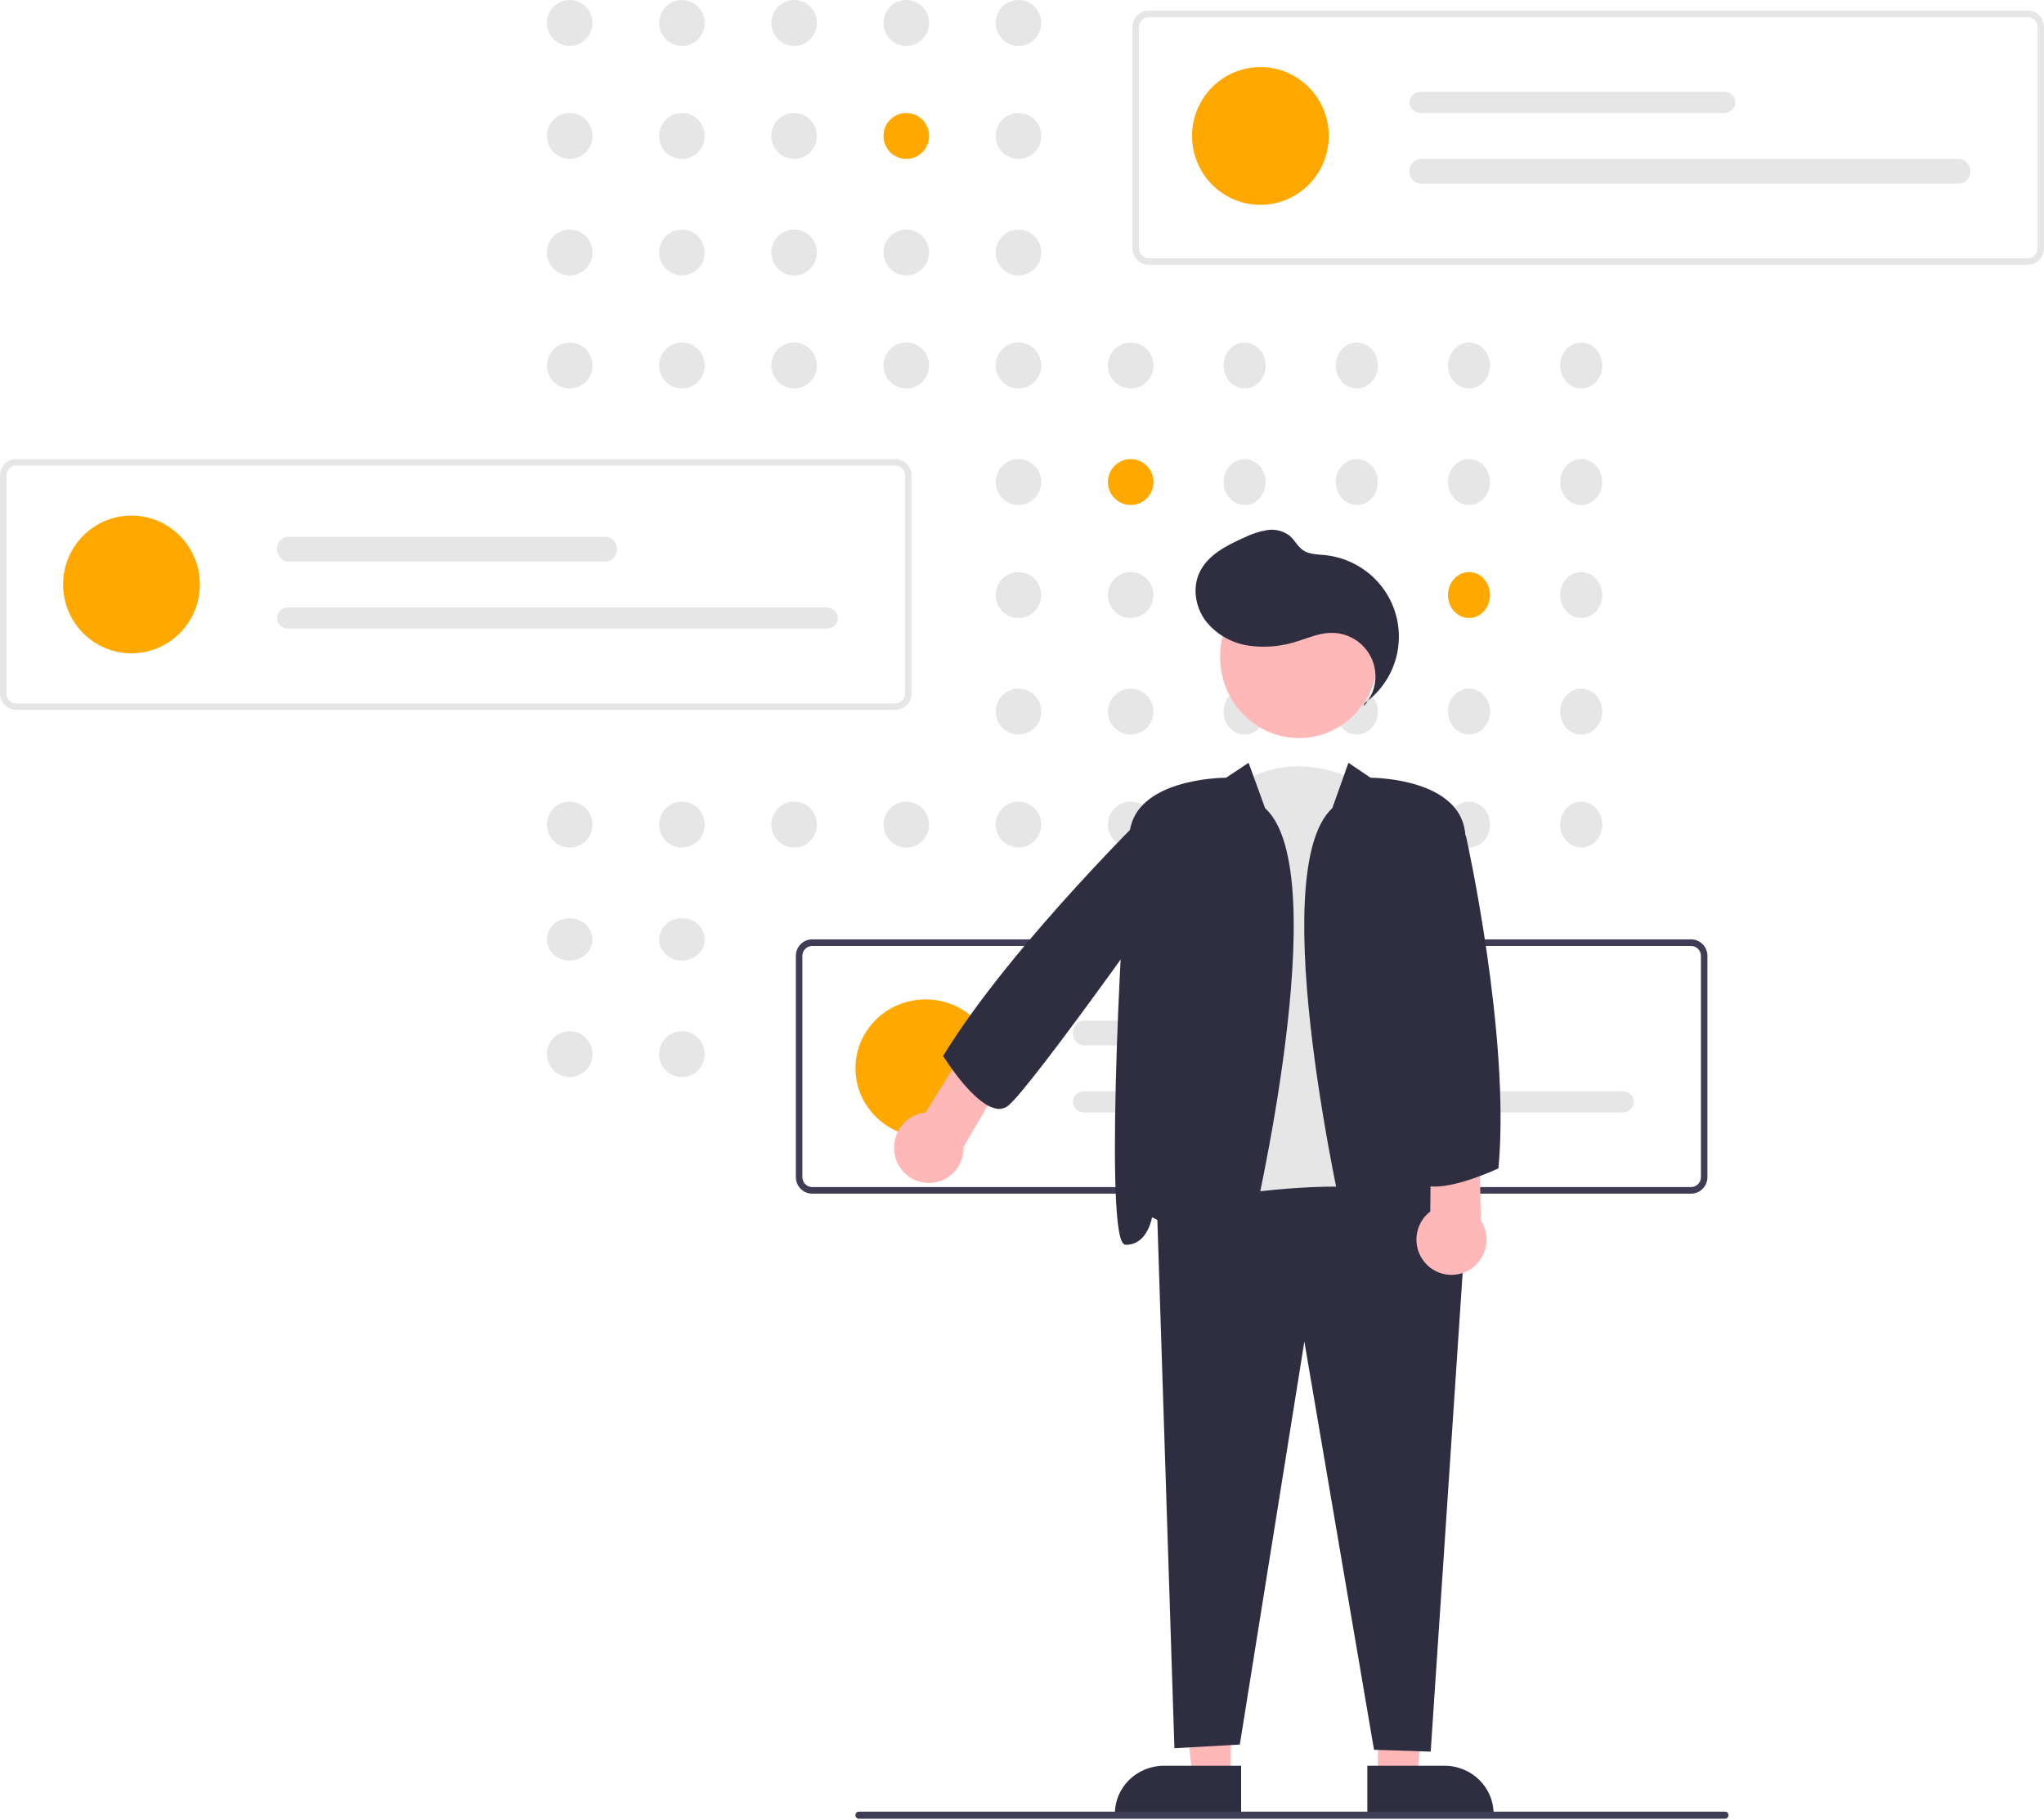 <svg width="583" height="519" viewBox="0 0 583 519" fill="none" xmlns="http://www.w3.org/2000/svg">
<path d="M162.5 13.094C166.09 13.094 169 10.163 169 6.547C169 2.931 166.09 0 162.5 0C158.91 0 156 2.931 156 6.547C156 10.163 158.91 13.094 162.5 13.094Z" fill="#E6E6E6"/>
<path d="M194.5 13.094C198.09 13.094 201 10.163 201 6.547C201 2.931 198.09 0 194.5 0C190.91 0 188 2.931 188 6.547C188 10.163 190.91 13.094 194.5 13.094Z" fill="#E6E6E6"/>
<path d="M226.5 13.094C230.09 13.094 233 10.163 233 6.547C233 2.931 230.09 0 226.5 0C222.91 0 220 2.931 220 6.547C220 10.163 222.91 13.094 226.5 13.094Z" fill="#E6E6E6"/>
<path d="M258.5 13.094C262.09 13.094 265 10.163 265 6.547C265 2.931 262.09 0 258.5 0C254.91 0 252 2.931 252 6.547C252 10.163 254.91 13.094 258.5 13.094Z" fill="#E6E6E6"/>
<path d="M290.5 13.094C294.09 13.094 297 10.163 297 6.547C297 2.931 294.09 0 290.5 0C286.91 0 284 2.931 284 6.547C284 10.163 286.91 13.094 290.5 13.094Z" fill="#E6E6E6"/>
<path d="M162.5 45.326C166.09 45.326 169 42.395 169 38.779C169 35.163 166.09 32.232 162.5 32.232C158.91 32.232 156 35.163 156 38.779C156 42.395 158.91 45.326 162.5 45.326Z" fill="#E6E6E6"/>
<path d="M194.5 45.326C198.09 45.326 201 42.395 201 38.779C201 35.163 198.09 32.232 194.5 32.232C190.91 32.232 188 35.163 188 38.779C188 42.395 190.91 45.326 194.5 45.326Z" fill="#E6E6E6"/>
<path d="M226.5 45.326C230.09 45.326 233 42.395 233 38.779C233 35.163 230.09 32.232 226.5 32.232C222.91 32.232 220 35.163 220 38.779C220 42.395 222.91 45.326 226.5 45.326Z" fill="#E6E6E6"/>
<path d="M258.5 45.326C262.09 45.326 265 42.395 265 38.779C265 35.163 262.09 32.232 258.5 32.232C254.91 32.232 252 35.163 252 38.779C252 42.395 254.91 45.326 258.5 45.326Z" fill="#FFA900"/>
<path d="M290.5 45.326C294.09 45.326 297 42.395 297 38.779C297 35.163 294.09 32.232 290.5 32.232C286.91 32.232 284 35.163 284 38.779C284 42.395 286.91 45.326 290.5 45.326Z" fill="#E6E6E6"/>
<path d="M355 45.326C358.314 45.326 361 42.395 361 38.779C361 35.163 358.314 32.232 355 32.232C351.686 32.232 349 35.163 349 38.779C349 42.395 351.686 45.326 355 45.326Z" fill="#E6E6E6"/>
<path d="M162.5 78.566C166.09 78.566 169 75.635 169 72.019C169 68.403 166.09 65.472 162.5 65.472C158.91 65.472 156 68.403 156 72.019C156 75.635 158.91 78.566 162.5 78.566Z" fill="#E6E6E6"/>
<path d="M194.5 78.566C198.09 78.566 201 75.635 201 72.019C201 68.403 198.09 65.472 194.5 65.472C190.91 65.472 188 68.403 188 72.019C188 75.635 190.91 78.566 194.5 78.566Z" fill="#E6E6E6"/>
<path d="M226.5 78.566C230.09 78.566 233 75.635 233 72.019C233 68.403 230.09 65.472 226.5 65.472C222.91 65.472 220 68.403 220 72.019C220 75.635 222.91 78.566 226.5 78.566Z" fill="#E6E6E6"/>
<path d="M258.5 78.566C262.09 78.566 265 75.635 265 72.019C265 68.403 262.09 65.472 258.5 65.472C254.91 65.472 252 68.403 252 72.019C252 75.635 254.91 78.566 258.5 78.566Z" fill="#E6E6E6"/>
<path d="M290.5 78.566C294.09 78.566 297 75.635 297 72.019C297 68.403 294.09 65.472 290.5 65.472C286.91 65.472 284 68.403 284 72.019C284 75.635 286.91 78.566 290.5 78.566Z" fill="#E6E6E6"/>
<path d="M162.5 110.798C166.09 110.798 169 107.867 169 104.251C169 100.635 166.09 97.704 162.5 97.704C158.91 97.704 156 100.635 156 104.251C156 107.867 158.91 110.798 162.5 110.798Z" fill="#E6E6E6"/>
<path d="M194.5 110.798C198.09 110.798 201 107.867 201 104.251C201 100.635 198.09 97.704 194.5 97.704C190.91 97.704 188 100.635 188 104.251C188 107.867 190.91 110.798 194.5 110.798Z" fill="#E6E6E6"/>
<path d="M226.5 110.798C230.09 110.798 233 107.867 233 104.251C233 100.635 230.09 97.704 226.5 97.704C222.91 97.704 220 100.635 220 104.251C220 107.867 222.91 110.798 226.5 110.798Z" fill="#E6E6E6"/>
<path d="M258.5 110.798C262.09 110.798 265 107.867 265 104.251C265 100.635 262.09 97.704 258.5 97.704C254.91 97.704 252 100.635 252 104.251C252 107.867 254.91 110.798 258.5 110.798Z" fill="#E6E6E6"/>
<path d="M290.5 110.798C294.09 110.798 297 107.867 297 104.251C297 100.635 294.09 97.704 290.5 97.704C286.91 97.704 284 100.635 284 104.251C284 107.867 286.91 110.798 290.5 110.798Z" fill="#E6E6E6"/>
<path d="M322.5 110.798C326.09 110.798 329 107.867 329 104.251C329 100.635 326.09 97.704 322.5 97.704C318.91 97.704 316 100.635 316 104.251C316 107.867 318.91 110.798 322.5 110.798Z" fill="#E6E6E6"/>
<path d="M355 110.798C358.314 110.798 361 107.867 361 104.251C361 100.635 358.314 97.704 355 97.704C351.686 97.704 349 100.635 349 104.251C349 107.867 351.686 110.798 355 110.798Z" fill="#E6E6E6"/>
<path d="M387 110.798C390.314 110.798 393 107.867 393 104.251C393 100.635 390.314 97.704 387 97.704C383.686 97.704 381 100.635 381 104.251C381 107.867 383.686 110.798 387 110.798Z" fill="#E6E6E6"/>
<path d="M419 110.798C422.314 110.798 425 107.867 425 104.251C425 100.635 422.314 97.704 419 97.704C415.686 97.704 413 100.635 413 104.251C413 107.867 415.686 110.798 419 110.798Z" fill="#E6E6E6"/>
<path d="M451 110.798C454.314 110.798 457 107.867 457 104.251C457 100.635 454.314 97.704 451 97.704C447.686 97.704 445 100.635 445 104.251C445 107.867 447.686 110.798 451 110.798Z" fill="#E6E6E6"/>
<path d="M290.5 144.038C294.09 144.038 297 141.106 297 137.491C297 133.875 294.09 130.943 290.5 130.943C286.91 130.943 284 133.875 284 137.491C284 141.106 286.91 144.038 290.5 144.038Z" fill="#E6E6E6"/>
<path d="M322.5 144.038C326.09 144.038 329 141.106 329 137.491C329 133.875 326.09 130.943 322.5 130.943C318.91 130.943 316 133.875 316 137.491C316 141.106 318.91 144.038 322.5 144.038Z" fill="#FFA900"/>
<path d="M355 144.038C358.314 144.038 361 141.106 361 137.491C361 133.875 358.314 130.943 355 130.943C351.686 130.943 349 133.875 349 137.491C349 141.106 351.686 144.038 355 144.038Z" fill="#E6E6E6"/>
<path d="M387 144.038C390.314 144.038 393 141.106 393 137.491C393 133.875 390.314 130.943 387 130.943C383.686 130.943 381 133.875 381 137.491C381 141.106 383.686 144.038 387 144.038Z" fill="#E6E6E6"/>
<path d="M419 144.038C422.314 144.038 425 141.106 425 137.491C425 133.875 422.314 130.943 419 130.943C415.686 130.943 413 133.875 413 137.491C413 141.106 415.686 144.038 419 144.038Z" fill="#E6E6E6"/>
<path d="M451 144.038C454.314 144.038 457 141.106 457 137.491C457 133.875 454.314 130.943 451 130.943C447.686 130.943 445 133.875 445 137.491C445 141.106 447.686 144.038 451 144.038Z" fill="#E6E6E6"/>
<path d="M290.5 176.27C294.09 176.27 297 173.339 297 169.723C297 166.107 294.09 163.176 290.5 163.176C286.91 163.176 284 166.107 284 169.723C284 173.339 286.91 176.27 290.5 176.27Z" fill="#E6E6E6"/>
<path d="M322.5 176.27C326.09 176.27 329 173.339 329 169.723C329 166.107 326.09 163.176 322.5 163.176C318.91 163.176 316 166.107 316 169.723C316 173.339 318.91 176.27 322.5 176.27Z" fill="#E6E6E6"/>
<path d="M355 176.27C358.314 176.27 361 173.339 361 169.723C361 166.107 358.314 163.176 355 163.176C351.686 163.176 349 166.107 349 169.723C349 173.339 351.686 176.27 355 176.27Z" fill="#E6E6E6"/>
<path d="M387 176.27C390.314 176.27 393 173.339 393 169.723C393 166.107 390.314 163.176 387 163.176C383.686 163.176 381 166.107 381 169.723C381 173.339 383.686 176.27 387 176.27Z" fill="#E6E6E6"/>
<path d="M419 176.27C422.314 176.27 425 173.339 425 169.723C425 166.107 422.314 163.176 419 163.176C415.686 163.176 413 166.107 413 169.723C413 173.339 415.686 176.27 419 176.27Z" fill="#FFA900"/>
<path d="M451 176.27C454.314 176.27 457 173.339 457 169.723C457 166.107 454.314 163.176 451 163.176C447.686 163.176 445 166.107 445 169.723C445 173.339 447.686 176.27 451 176.27Z" fill="#E6E6E6"/>
<path d="M290.5 209.509C294.09 209.509 297 206.578 297 202.962C297 199.346 294.09 196.415 290.5 196.415C286.91 196.415 284 199.346 284 202.962C284 206.578 286.91 209.509 290.5 209.509Z" fill="#E6E6E6"/>
<path d="M322.5 209.509C326.09 209.509 329 206.578 329 202.962C329 199.346 326.09 196.415 322.5 196.415C318.91 196.415 316 199.346 316 202.962C316 206.578 318.91 209.509 322.5 209.509Z" fill="#E6E6E6"/>
<path d="M355 209.509C358.314 209.509 361 206.578 361 202.962C361 199.346 358.314 196.415 355 196.415C351.686 196.415 349 199.346 349 202.962C349 206.578 351.686 209.509 355 209.509Z" fill="#E6E6E6"/>
<path d="M387 209.509C390.314 209.509 393 206.578 393 202.962C393 199.346 390.314 196.415 387 196.415C383.686 196.415 381 199.346 381 202.962C381 206.578 383.686 209.509 387 209.509Z" fill="#E6E6E6"/>
<path d="M419 209.509C422.314 209.509 425 206.578 425 202.962C425 199.346 422.314 196.415 419 196.415C415.686 196.415 413 199.346 413 202.962C413 206.578 415.686 209.509 419 209.509Z" fill="#E6E6E6"/>
<path d="M451 209.509C454.314 209.509 457 206.578 457 202.962C457 199.346 454.314 196.415 451 196.415C447.686 196.415 445 199.346 445 202.962C445 206.578 447.686 209.509 451 209.509Z" fill="#E6E6E6"/>
<path d="M162.5 241.742C166.09 241.742 169 238.811 169 235.195C169 231.579 166.09 228.647 162.5 228.647C158.91 228.647 156 231.579 156 235.195C156 238.811 158.91 241.742 162.5 241.742Z" fill="#E6E6E6"/>
<path d="M194.5 241.742C198.09 241.742 201 238.811 201 235.195C201 231.579 198.09 228.647 194.5 228.647C190.91 228.647 188 231.579 188 235.195C188 238.811 190.91 241.742 194.5 241.742Z" fill="#E6E6E6"/>
<path d="M226.5 241.742C230.09 241.742 233 238.811 233 235.195C233 231.579 230.09 228.647 226.5 228.647C222.91 228.647 220 231.579 220 235.195C220 238.811 222.91 241.742 226.5 241.742Z" fill="#E6E6E6"/>
<path d="M258.5 241.742C262.09 241.742 265 238.811 265 235.195C265 231.579 262.09 228.647 258.5 228.647C254.91 228.647 252 231.579 252 235.195C252 238.811 254.91 241.742 258.5 241.742Z" fill="#E6E6E6"/>
<path d="M290.5 241.742C294.09 241.742 297 238.811 297 235.195C297 231.579 294.09 228.647 290.5 228.647C286.91 228.647 284 231.579 284 235.195C284 238.811 286.91 241.742 290.5 241.742Z" fill="#E6E6E6"/>
<path d="M322.5 241.742C326.09 241.742 329 238.811 329 235.195C329 231.579 326.09 228.647 322.5 228.647C318.91 228.647 316 231.579 316 235.195C316 238.811 318.91 241.742 322.5 241.742Z" fill="#E6E6E6"/>
<path d="M355 241.742C358.314 241.742 361 238.811 361 235.195C361 231.579 358.314 228.647 355 228.647C351.686 228.647 349 231.579 349 235.195C349 238.811 351.686 241.742 355 241.742Z" fill="#E6E6E6"/>
<path d="M387 241.742C390.314 241.742 393 238.811 393 235.195C393 231.579 390.314 228.647 387 228.647C383.686 228.647 381 231.579 381 235.195C381 238.811 383.686 241.742 387 241.742Z" fill="#E6E6E6"/>
<path d="M419 241.742C422.314 241.742 425 238.811 425 235.195C425 231.579 422.314 228.647 419 228.647C415.686 228.647 413 231.579 413 235.195C413 238.811 415.686 241.742 419 241.742Z" fill="#E6E6E6"/>
<path d="M451 241.742C454.314 241.742 457 238.811 457 235.195C457 231.579 454.314 228.647 451 228.647C447.686 228.647 445 231.579 445 235.195C445 238.811 447.686 241.742 451 241.742Z" fill="#E6E6E6"/>
<path d="M162.5 273.974C166.09 273.974 169 271.269 169 267.931C169 264.593 166.09 261.887 162.5 261.887C158.91 261.887 156 264.593 156 267.931C156 271.269 158.91 273.974 162.5 273.974Z" fill="#E6E6E6"/>
<path d="M194.5 273.974C198.09 273.974 201 271.269 201 267.931C201 264.593 198.09 261.887 194.5 261.887C190.91 261.887 188 264.593 188 267.931C188 271.269 190.91 273.974 194.5 273.974Z" fill="#E6E6E6"/>
<path d="M162.5 307.213C166.09 307.213 169 304.282 169 300.666C169 297.05 166.09 294.119 162.5 294.119C158.91 294.119 156 297.05 156 300.666C156 304.282 158.91 307.213 162.5 307.213Z" fill="#E6E6E6"/>
<path d="M194.5 307.213C198.09 307.213 201 304.282 201 300.666C201 297.05 198.09 294.119 194.5 294.119C190.91 294.119 188 297.05 188 300.666C188 304.282 190.91 307.213 194.5 307.213Z" fill="#E6E6E6"/>
<path d="M258.5 307.213C262.09 307.213 265 304.282 265 300.666C265 297.05 262.09 294.119 258.5 294.119C254.91 294.119 252 297.05 252 300.666C252 304.282 254.91 307.213 258.5 307.213Z" fill="#E6E6E6"/>
<path d="M578.357 75.535H327.643C325.08 75.535 323 73.424 323 70.824V7.732C323 5.132 325.08 3.021 327.643 3.021H578.357C580.92 3.021 583 5.132 583 7.732V70.834C583 73.434 580.92 75.544 578.357 75.544V75.535ZM327.643 4.906C326.101 4.906 324.857 6.168 324.857 7.732V70.834C324.857 72.397 326.101 73.66 327.643 73.66H578.357C579.899 73.66 581.143 72.397 581.143 70.834V7.732C581.143 6.168 579.899 4.906 578.357 4.906H327.643Z" fill="#E6E6E6"/>
<path d="M359.5 58.421C370.27 58.421 379 49.627 379 38.779C379 27.931 370.27 19.138 359.5 19.138C348.73 19.138 340 27.931 340 38.779C340 49.627 348.73 58.421 359.5 58.421Z" fill="#FFA900"/>
<path d="M405.255 26.189C403.46 26.189 402 27.544 402 29.211C402 30.877 403.46 32.233 405.255 32.233H491.745C493.54 32.233 495 30.877 495 29.211C495 27.544 493.54 26.189 491.745 26.189H405.255Z" fill="#E6E6E6"/>
<path d="M405.256 45.327C403.46 45.327 402 46.908 402 48.852C402 50.796 403.46 52.377 405.256 52.377H558.744C560.54 52.377 562 50.796 562 48.852C562 46.908 560.54 45.327 558.744 45.327H405.256Z" fill="#E6E6E6"/>
<path d="M255.357 202.459H4.643C2.08 202.459 0 200.378 0 197.814V135.588C0 133.024 2.08 130.943 4.643 130.943H255.357C257.92 130.943 260 133.024 260 135.588V197.814C260 200.378 257.92 202.459 255.357 202.459ZM4.643 132.811C3.101 132.811 1.857 134.056 1.857 135.598V197.823C1.857 199.365 3.101 200.61 4.643 200.61H255.357C256.899 200.61 258.143 199.365 258.143 197.823V135.598C258.143 134.056 256.899 132.811 255.357 132.811H4.643Z" fill="#E6E6E6"/>
<path d="M37.5 186.343C48.27 186.343 57 177.549 57 166.701C57 155.853 48.27 147.06 37.5 147.06C26.73 147.06 18 155.853 18 166.701C18 177.549 26.73 186.343 37.5 186.343Z" fill="#FFA900"/>
<path d="M82.264 153.103C80.464 153.103 79 154.684 79 156.628C79 158.572 80.464 160.154 82.264 160.154H172.736C174.536 160.154 176 158.572 176 156.628C176 154.684 174.536 153.103 172.736 153.103H82.264Z" fill="#E6E6E6"/>
<path d="M82.256 173.248C80.46 173.248 79 174.604 79 176.27C79 177.936 80.46 179.292 82.256 179.292H235.744C237.54 179.292 239 177.936 239 176.27C239 174.604 237.54 173.248 235.744 173.248H82.256Z" fill="#E6E6E6"/>
<path d="M482.357 340.453H231.643C229.08 340.453 227 338.343 227 335.743V272.641C227 270.041 229.08 267.931 231.643 267.931H482.357C484.92 267.931 487 270.041 487 272.641V335.743C487 338.343 484.92 340.453 482.357 340.453ZM231.643 269.815C230.101 269.815 228.857 271.077 228.857 272.641V335.743C228.857 337.307 230.101 338.569 231.643 338.569H482.357C483.899 338.569 485.143 337.307 485.143 335.743V272.641C485.143 271.077 483.899 269.815 482.357 269.815H231.643Z" fill="#3F3D56"/>
<path d="M264 324.337C275.046 324.337 284 315.543 284 304.695C284 293.848 275.046 285.054 264 285.054C252.954 285.054 244 293.848 244 304.695C244 315.543 252.954 324.337 264 324.337Z" fill="#FFA900"/>
<path d="M309.245 291.098C307.456 291.098 306 292.679 306 294.623C306 296.567 307.456 298.148 309.245 298.148H391.755C393.544 298.148 395 296.567 395 294.623C395 292.679 393.544 291.098 391.755 291.098H309.245Z" fill="#E6E6E6"/>
<path d="M309.256 311.243C307.46 311.243 306 312.598 306 314.264C306 315.931 307.46 317.286 309.256 317.286H462.744C464.54 317.286 466 315.931 466 314.264C466 312.598 464.54 311.243 462.744 311.243H309.256Z" fill="#E6E6E6"/>
<path d="M395 352.464C383.995 385.492 339 350.464 339 350.464L350.999 225.365C369.003 211.358 388.001 223.365 388.001 223.365L395 352.464Z" fill="#E6E6E6"/>
<path d="M393 462.332L408 462.491L404.248 506.642L393 506.651V462.332Z" fill="#FFB8B8"/>
<path d="M390 503.629H411.984C419.716 503.629 425.991 509.743 426 517.287V517.731H390V503.629Z" fill="#2F2E41"/>
<path d="M351 462.332H335L340.156 506.642L351 506.651V462.332Z" fill="#FFB8B8"/>
<path d="M318 517.731V517.287C318 509.743 324.275 503.629 332.016 503.629H354V517.731H318Z" fill="#2F2E41"/>
<path d="M391.905 499.087L372.037 382.639L353.626 497.585L334.974 498.63L330 344.613L330.371 344.529C333.452 343.838 406.038 327.811 417.935 350.733L418 350.845L408.071 499.6L391.915 499.078L391.905 499.087Z" fill="#2F2E41"/>
<path d="M370.5 210.517C382.926 210.517 393 200.145 393 187.35C393 174.555 382.926 164.183 370.5 164.183C358.074 164.183 348 174.555 348 187.35C348 200.145 358.074 210.517 370.5 210.517Z" fill="#FFB8B8"/>
<path d="M389.949 361.437C387.284 360.687 385.367 357.597 383.905 351.687C383.655 350.666 360.05 248.934 380.008 230.502L384.608 217.567L390.903 221.82C393.134 221.838 415.915 222.428 417.859 237.198C419.766 251.659 424.959 348.568 419.738 354.6C419.534 354.871 419.22 355.03 418.877 355.04C413.591 355.04 411.99 349.102 411.61 347.21C410.352 347.734 406.612 349.673 400.456 355.901C396.642 359.76 393.652 361.605 391.19 361.605C390.764 361.605 390.348 361.549 389.94 361.437H389.949Z" fill="#2F2E41"/>
<path d="M339.973 355.901C333.693 349.673 329.878 347.744 328.594 347.21C328.207 349.102 326.573 355.04 321.181 355.04C320.841 355.03 320.52 354.871 320.303 354.6C314.987 348.568 320.275 251.659 322.22 237.198C324.203 222.419 347.451 221.838 349.717 221.819L356.139 217.567L360.832 230.502C381.19 248.934 357.111 350.675 356.856 351.687C355.364 357.587 353.41 360.687 350.69 361.437C350.275 361.549 349.84 361.605 349.415 361.605C346.894 361.605 343.844 359.76 339.963 355.901H339.973Z" fill="#2F2E41"/>
<path d="M389.209 200.57C399.759 193.027 402.158 178.413 394.568 167.928C390.628 162.481 384.522 158.983 377.809 158.315C375.699 158.101 373.421 158.138 371.675 156.942C370.115 155.884 369.285 154.047 367.856 152.822C366.017 151.411 363.673 150.827 361.386 151.198C359.126 151.588 356.932 152.302 354.888 153.323C349.799 155.578 344.393 158.352 342.087 163.381C340.08 167.742 340.967 173.114 343.805 176.993C346.793 180.825 351.134 183.377 355.961 184.128C360.751 184.843 365.643 184.397 370.228 182.848C373.253 181.901 376.24 180.612 379.415 180.51C386.305 180.278 392.075 185.65 392.308 192.498C392.42 195.82 391.188 199.039 388.891 201.452" fill="#2F2E41"/>
<path d="M265.158 337.431C270.632 337.3 274.976 332.694 274.848 327.127L288 304.59L277.833 295.126L263.973 317.327C258.518 317.859 254.523 322.782 255.046 328.312C255.542 333.571 259.951 337.543 265.149 337.421L265.158 337.431Z" fill="#FFB8B8"/>
<path d="M419.46 361.987C424.087 358.951 425.392 352.722 422.375 348.066L421.866 321.908L408.215 319.301L407.946 345.551C403.55 348.913 402.699 355.227 406.04 359.65C409.214 363.85 415.064 364.865 419.45 361.987H419.46Z" fill="#FFB8B8"/>
<path d="M269.157 301.431L269 301.178L269.157 300.925C289.023 268.602 330.735 228.231 331.151 227.828L331.281 227.697L336.432 227.641L342 241.694C340.27 245.076 293.537 311.128 287.368 315.513C286.378 316.206 285.139 316.45 283.964 316.159C282.938 315.916 281.957 315.494 281.079 314.913C275.382 311.343 269.453 301.89 269.157 301.422V301.431Z" fill="#2F2E41"/>
<path d="M405.946 337.904C404.831 337.522 403.928 336.682 403.448 335.591C400.481 328.595 413.189 240.166 413.733 236.407L413.834 235.698L418.128 238.45L418.174 238.637C418.303 239.206 430.808 295.537 427.417 332.97L427.389 333.24L427.15 333.352C426.634 333.595 416.211 338.436 409.272 338.436C408.139 338.464 407.015 338.286 405.946 337.913V337.904Z" fill="#2F2E41"/>
<path d="M492.071 518.738H244.929C244.418 518.738 244 518.285 244 517.731C244 517.177 244.418 516.724 244.929 516.724H492.071C492.582 516.724 493 517.177 493 517.731C493 518.285 492.582 518.738 492.071 518.738Z" fill="#3F3D56"/>
</svg>
